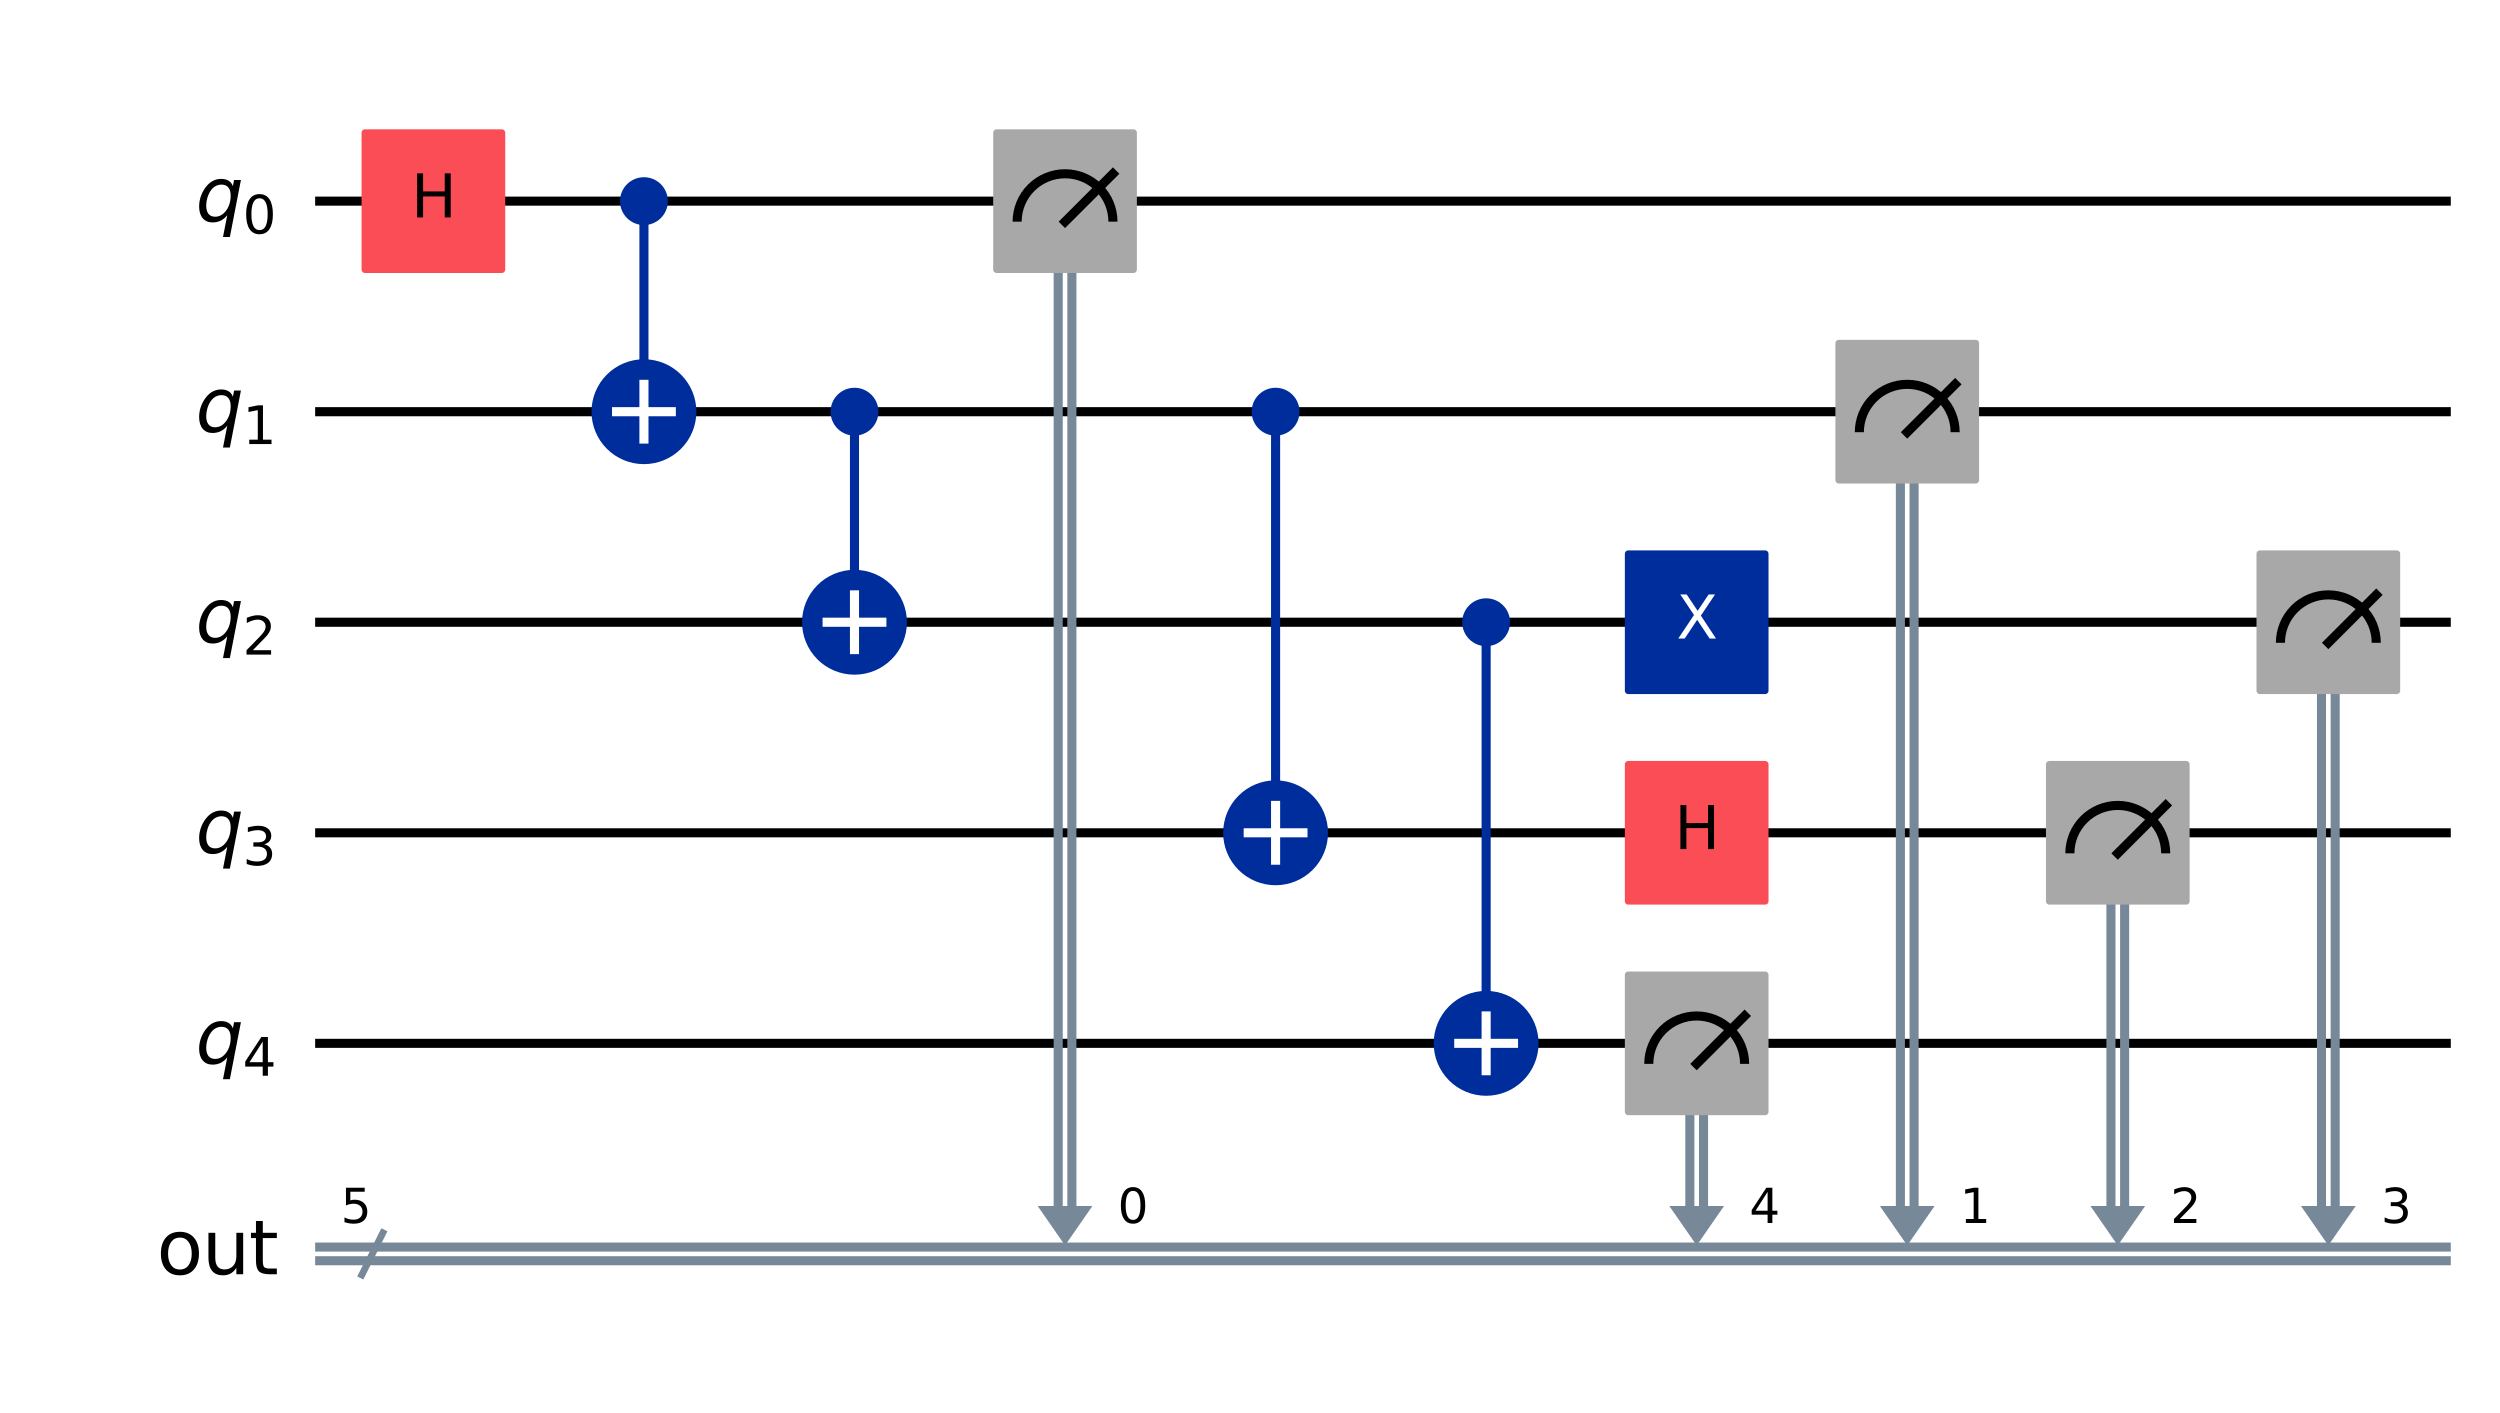 <?xml version="1.0" encoding="utf-8" standalone="no"?>
<!DOCTYPE svg PUBLIC "-//W3C//DTD SVG 1.1//EN"
  "http://www.w3.org/Graphics/SVG/1.1/DTD/svg11.dtd">
<svg xmlns:xlink="http://www.w3.org/1999/xlink" width="550.393pt" height="311.066pt" viewBox="0 0 550.393 311.066" xmlns="http://www.w3.org/2000/svg" version="1.1">
 <defs>
  <style type="text/css">*{stroke-linejoin: round; stroke-linecap: butt}</style>
 </defs>
 <g id="figure_1">
  <g id="patch_1">
   <path d="M 0 311.066 
L 550.393 311.066 
L 550.393 0 
L 0 0 
z
" style="fill: #ffffff"/>
  </g>
  <g id="axes_1">
   <g id="line2d_1">
    <path d="M 70.382 44.283 
L 538.558 44.283 
" clip-path="url(#p298d0ca993)" style="fill: none; stroke: #000000; stroke-width: 2; stroke-linecap: square"/>
   </g>
   <g id="line2d_2">
    <path d="M 70.382 90.637 
L 538.558 90.637 
" clip-path="url(#p298d0ca993)" style="fill: none; stroke: #000000; stroke-width: 2; stroke-linecap: square"/>
   </g>
   <g id="line2d_3">
    <path d="M 70.382 136.991 
L 538.558 136.991 
" clip-path="url(#p298d0ca993)" style="fill: none; stroke: #000000; stroke-width: 2; stroke-linecap: square"/>
   </g>
   <g id="line2d_4">
    <path d="M 70.382 183.345 
L 538.558 183.345 
" clip-path="url(#p298d0ca993)" style="fill: none; stroke: #000000; stroke-width: 2; stroke-linecap: square"/>
   </g>
   <g id="line2d_5">
    <path d="M 70.382 229.699 
L 538.558 229.699 
" clip-path="url(#p298d0ca993)" style="fill: none; stroke: #000000; stroke-width: 2; stroke-linecap: square"/>
   </g>
   <g id="line2d_6">
    <path d="M 79.653 280.689 
L 84.289 271.418 
" clip-path="url(#p298d0ca993)" style="fill: none; stroke: #778899; stroke-width: 1.5; stroke-linecap: square"/>
   </g>
   <g id="line2d_7">
    <path d="M 70.382 274.547 
L 538.558 274.547 
" clip-path="url(#p298d0ca993)" style="fill: none; stroke: #778899; stroke-width: 2; stroke-linecap: square"/>
   </g>
   <g id="line2d_8">
    <path d="M 70.382 277.56 
L 538.558 277.56 
" clip-path="url(#p298d0ca993)" style="fill: none; stroke: #778899; stroke-width: 2; stroke-linecap: square"/>
   </g>
   <g id="patch_2">
    <path d="M 228.449 265.508 
L 240.502 265.508 
L 234.476 274.199 
z
" clip-path="url(#p298d0ca993)" style="fill: #778899"/>
   </g>
   <g id="patch_3">
    <path d="M 367.511 265.508 
L 379.564 265.508 
L 373.538 274.199 
z
" clip-path="url(#p298d0ca993)" style="fill: #778899"/>
   </g>
   <g id="patch_4">
    <path d="M 413.865 265.508 
L 425.918 265.508 
L 419.892 274.199 
z
" clip-path="url(#p298d0ca993)" style="fill: #778899"/>
   </g>
   <g id="patch_5">
    <path d="M 460.219 265.508 
L 472.272 265.508 
L 466.246 274.199 
z
" clip-path="url(#p298d0ca993)" style="fill: #778899"/>
   </g>
   <g id="patch_6">
    <path d="M 506.573 265.508 
L 518.626 265.508 
L 512.6 274.199 
z
" clip-path="url(#p298d0ca993)" style="fill: #778899"/>
   </g>
   <g id="patch_7">
    <path d="M 65.747 21.106 
L -1093.103 21.106 
L -1093.103 345.584 
L 65.747 345.584 
z
" clip-path="url(#p298d0ca993)" style="fill: #ffffff; stroke: #ffffff; stroke-width: 1.5; stroke-linejoin: miter"/>
   </g>
   <g id="line2d_9">
    <path d="M 141.768 90.637 
L 141.768 44.283 
" clip-path="url(#p298d0ca993)" style="fill: none; stroke: #002d9c; stroke-width: 2; stroke-linecap: square"/>
   </g>
   <g id="line2d_10">
    <path d="M 188.122 136.991 
L 188.122 90.637 
" clip-path="url(#p298d0ca993)" style="fill: none; stroke: #002d9c; stroke-width: 2; stroke-linecap: square"/>
   </g>
   <g id="line2d_11">
    <path d="M 235.982 44.283 
L 235.982 265.508 
" clip-path="url(#p298d0ca993)" style="fill: none; stroke: #778899; stroke-width: 2; stroke-linecap: square"/>
   </g>
   <g id="line2d_12">
    <path d="M 232.969 44.283 
L 232.969 265.508 
" clip-path="url(#p298d0ca993)" style="fill: none; stroke: #778899; stroke-width: 2; stroke-linecap: square"/>
   </g>
   <g id="line2d_13">
    <path d="M 280.83 183.345 
L 280.83 90.637 
" clip-path="url(#p298d0ca993)" style="fill: none; stroke: #002d9c; stroke-width: 2; stroke-linecap: square"/>
   </g>
   <g id="line2d_14">
    <path d="M 327.184 229.699 
L 327.184 136.991 
" clip-path="url(#p298d0ca993)" style="fill: none; stroke: #002d9c; stroke-width: 2; stroke-linecap: square"/>
   </g>
   <g id="line2d_15">
    <path d="M 375.044 229.699 
L 375.044 265.508 
" clip-path="url(#p298d0ca993)" style="fill: none; stroke: #778899; stroke-width: 2; stroke-linecap: square"/>
   </g>
   <g id="line2d_16">
    <path d="M 372.031 229.699 
L 372.031 265.508 
" clip-path="url(#p298d0ca993)" style="fill: none; stroke: #778899; stroke-width: 2; stroke-linecap: square"/>
   </g>
   <g id="line2d_17">
    <path d="M 421.398 90.637 
L 421.398 265.508 
" clip-path="url(#p298d0ca993)" style="fill: none; stroke: #778899; stroke-width: 2; stroke-linecap: square"/>
   </g>
   <g id="line2d_18">
    <path d="M 418.385 90.637 
L 418.385 265.508 
" clip-path="url(#p298d0ca993)" style="fill: none; stroke: #778899; stroke-width: 2; stroke-linecap: square"/>
   </g>
   <g id="line2d_19">
    <path d="M 467.752 183.345 
L 467.752 265.508 
" clip-path="url(#p298d0ca993)" style="fill: none; stroke: #778899; stroke-width: 2; stroke-linecap: square"/>
   </g>
   <g id="line2d_20">
    <path d="M 464.739 183.345 
L 464.739 265.508 
" clip-path="url(#p298d0ca993)" style="fill: none; stroke: #778899; stroke-width: 2; stroke-linecap: square"/>
   </g>
   <g id="line2d_21">
    <path d="M 514.106 136.991 
L 514.106 265.508 
" clip-path="url(#p298d0ca993)" style="fill: none; stroke: #778899; stroke-width: 2; stroke-linecap: square"/>
   </g>
   <g id="line2d_22">
    <path d="M 511.093 136.991 
L 511.093 265.508 
" clip-path="url(#p298d0ca993)" style="fill: none; stroke: #778899; stroke-width: 2; stroke-linecap: square"/>
   </g>
   <g id="patch_8">
    <path d="M 80.348 59.348 
L 110.479 59.348 
L 110.479 29.218 
L 80.348 29.218 
z
" clip-path="url(#p298d0ca993)" style="fill: #fa4d56; stroke: #fa4d56; stroke-width: 1.5; stroke-linejoin: miter"/>
   </g>
   <g id="patch_9">
    <path d="M 141.768 48.803 
C 142.966 48.803 144.116 48.327 144.963 47.479 
C 145.811 46.631 146.287 45.482 146.287 44.283 
C 146.287 43.085 145.811 41.935 144.963 41.087 
C 144.116 40.24 142.966 39.764 141.768 39.764 
C 140.569 39.764 139.419 40.24 138.572 41.087 
C 137.724 41.935 137.248 43.085 137.248 44.283 
C 137.248 45.482 137.724 46.631 138.572 47.479 
C 139.419 48.327 140.569 48.803 141.768 48.803 
z
" clip-path="url(#p298d0ca993)" style="fill: #002d9c; stroke: #002d9c; stroke-width: 1.5; stroke-linejoin: miter"/>
   </g>
   <g id="patch_10">
    <path d="M 141.768 101.183 
C 144.564 101.183 147.247 100.072 149.224 98.094 
C 151.202 96.116 152.313 93.434 152.313 90.637 
C 152.313 87.84 151.202 85.158 149.224 83.18 
C 147.247 81.203 144.564 80.092 141.768 80.092 
C 138.971 80.092 136.288 81.203 134.311 83.18 
C 132.333 85.158 131.222 87.84 131.222 90.637 
C 131.222 93.434 132.333 96.116 134.311 98.094 
C 136.288 100.072 138.971 101.183 141.768 101.183 
z
" clip-path="url(#p298d0ca993)" style="fill: #002d9c; stroke: #002d9c; stroke-width: 2; stroke-linejoin: miter"/>
   </g>
   <g id="patch_11">
    <path d="M 188.122 95.157 
C 189.32 95.157 190.47 94.681 191.317 93.833 
C 192.165 92.985 192.641 91.836 192.641 90.637 
C 192.641 89.439 192.165 88.289 191.317 87.441 
C 190.47 86.594 189.32 86.118 188.122 86.118 
C 186.923 86.118 185.773 86.594 184.926 87.441 
C 184.078 88.289 183.602 89.439 183.602 90.637 
C 183.602 91.836 184.078 92.985 184.926 93.833 
C 185.773 94.681 186.923 95.157 188.122 95.157 
z
" clip-path="url(#p298d0ca993)" style="fill: #002d9c; stroke: #002d9c; stroke-width: 1.5; stroke-linejoin: miter"/>
   </g>
   <g id="patch_12">
    <path d="M 188.122 147.537 
C 190.918 147.537 193.601 146.426 195.578 144.448 
C 197.556 142.47 198.667 139.788 198.667 136.991 
C 198.667 134.194 197.556 131.512 195.578 129.534 
C 193.601 127.557 190.918 126.446 188.122 126.446 
C 185.325 126.446 182.642 127.557 180.665 129.534 
C 178.687 131.512 177.576 134.194 177.576 136.991 
C 177.576 139.788 178.687 142.47 180.665 144.448 
C 182.642 146.426 185.325 147.537 188.122 147.537 
z
" clip-path="url(#p298d0ca993)" style="fill: #002d9c; stroke: #002d9c; stroke-width: 2; stroke-linejoin: miter"/>
   </g>
   <g id="patch_13">
    <path d="M 219.41 59.348 
L 249.541 59.348 
L 249.541 29.218 
L 219.41 29.218 
z
" clip-path="url(#p298d0ca993)" style="fill: #a8a8a8; stroke: #a8a8a8; stroke-width: 1.5; stroke-linejoin: miter"/>
   </g>
   <g id="patch_14">
    <path d="M 245.021 48.803 
C 245.021 46.007 243.909 43.323 241.932 41.346 
C 239.955 39.369 237.271 38.257 234.476 38.257 
C 231.68 38.257 228.996 39.369 227.019 41.346 
C 225.042 43.323 223.93 46.007 223.93 48.803 
" clip-path="url(#p298d0ca993)" style="fill: none; stroke: #000000; stroke-width: 2; stroke-linejoin: miter"/>
   </g>
   <g id="line2d_23">
    <path d="M 234.476 48.803 
L 245.021 38.257 
" clip-path="url(#p298d0ca993)" style="fill: none; stroke: #000000; stroke-width: 2; stroke-linecap: square"/>
   </g>
   <g id="patch_15">
    <path d="M 280.83 95.157 
C 282.028 95.157 283.178 94.681 284.025 93.833 
C 284.873 92.985 285.349 91.836 285.349 90.637 
C 285.349 89.439 284.873 88.289 284.025 87.441 
C 283.178 86.594 282.028 86.118 280.83 86.118 
C 279.631 86.118 278.481 86.594 277.634 87.441 
C 276.786 88.289 276.31 89.439 276.31 90.637 
C 276.31 91.836 276.786 92.985 277.634 93.833 
C 278.481 94.681 279.631 95.157 280.83 95.157 
z
" clip-path="url(#p298d0ca993)" style="fill: #002d9c; stroke: #002d9c; stroke-width: 1.5; stroke-linejoin: miter"/>
   </g>
   <g id="patch_16">
    <path d="M 280.83 193.891 
C 283.626 193.891 286.309 192.78 288.286 190.802 
C 290.264 188.824 291.375 186.142 291.375 183.345 
C 291.375 180.548 290.264 177.866 288.286 175.888 
C 286.309 173.911 283.626 172.8 280.83 172.8 
C 278.033 172.8 275.35 173.911 273.373 175.888 
C 271.395 177.866 270.284 180.548 270.284 183.345 
C 270.284 186.142 271.395 188.824 273.373 190.802 
C 275.35 192.78 278.033 193.891 280.83 193.891 
z
" clip-path="url(#p298d0ca993)" style="fill: #002d9c; stroke: #002d9c; stroke-width: 2; stroke-linejoin: miter"/>
   </g>
   <g id="patch_17">
    <path d="M 327.184 141.511 
C 328.382 141.511 329.532 141.035 330.379 140.187 
C 331.227 139.339 331.703 138.19 331.703 136.991 
C 331.703 135.793 331.227 134.643 330.379 133.795 
C 329.532 132.948 328.382 132.472 327.184 132.472 
C 325.985 132.472 324.835 132.948 323.988 133.795 
C 323.14 134.643 322.664 135.793 322.664 136.991 
C 322.664 138.19 323.14 139.339 323.988 140.187 
C 324.835 141.035 325.985 141.511 327.184 141.511 
z
" clip-path="url(#p298d0ca993)" style="fill: #002d9c; stroke: #002d9c; stroke-width: 1.5; stroke-linejoin: miter"/>
   </g>
   <g id="patch_18">
    <path d="M 327.184 240.245 
C 329.98 240.245 332.663 239.134 334.64 237.156 
C 336.618 235.178 337.729 232.496 337.729 229.699 
C 337.729 226.902 336.618 224.22 334.64 222.242 
C 332.663 220.265 329.98 219.154 327.184 219.154 
C 324.387 219.154 321.704 220.265 319.727 222.242 
C 317.749 224.22 316.638 226.902 316.638 229.699 
C 316.638 232.496 317.749 235.178 319.727 237.156 
C 321.704 239.134 324.387 240.245 327.184 240.245 
z
" clip-path="url(#p298d0ca993)" style="fill: #002d9c; stroke: #002d9c; stroke-width: 2; stroke-linejoin: miter"/>
   </g>
   <g id="patch_19">
    <path d="M 358.472 198.41 
L 388.603 198.41 
L 388.603 168.28 
L 358.472 168.28 
z
" clip-path="url(#p298d0ca993)" style="fill: #fa4d56; stroke: #fa4d56; stroke-width: 1.5; stroke-linejoin: miter"/>
   </g>
   <g id="patch_20">
    <path d="M 358.472 152.056 
L 388.603 152.056 
L 388.603 121.926 
L 358.472 121.926 
z
" clip-path="url(#p298d0ca993)" style="fill: #002d9c; stroke: #002d9c; stroke-width: 1.5; stroke-linejoin: miter"/>
   </g>
   <g id="patch_21">
    <path d="M 358.472 244.764 
L 388.603 244.764 
L 388.603 214.634 
L 358.472 214.634 
z
" clip-path="url(#p298d0ca993)" style="fill: #a8a8a8; stroke: #a8a8a8; stroke-width: 1.5; stroke-linejoin: miter"/>
   </g>
   <g id="patch_22">
    <path d="M 384.083 234.219 
C 384.083 231.423 382.971 228.739 380.994 226.762 
C 379.017 224.785 376.333 223.673 373.538 223.673 
C 370.742 223.673 368.058 224.785 366.081 226.762 
C 364.104 228.739 362.992 231.423 362.992 234.219 
" clip-path="url(#p298d0ca993)" style="fill: none; stroke: #000000; stroke-width: 2; stroke-linejoin: miter"/>
   </g>
   <g id="line2d_24">
    <path d="M 373.538 234.219 
L 384.083 223.673 
" clip-path="url(#p298d0ca993)" style="fill: none; stroke: #000000; stroke-width: 2; stroke-linecap: square"/>
   </g>
   <g id="patch_23">
    <path d="M 404.826 105.702 
L 434.957 105.702 
L 434.957 75.572 
L 404.826 75.572 
z
" clip-path="url(#p298d0ca993)" style="fill: #a8a8a8; stroke: #a8a8a8; stroke-width: 1.5; stroke-linejoin: miter"/>
   </g>
   <g id="patch_24">
    <path d="M 430.437 95.157 
C 430.437 92.361 429.325 89.677 427.348 87.7 
C 425.371 85.723 422.687 84.611 419.892 84.611 
C 417.096 84.611 414.412 85.723 412.435 87.7 
C 410.458 89.677 409.346 92.361 409.346 95.157 
" clip-path="url(#p298d0ca993)" style="fill: none; stroke: #000000; stroke-width: 2; stroke-linejoin: miter"/>
   </g>
   <g id="line2d_25">
    <path d="M 419.892 95.157 
L 430.437 84.611 
" clip-path="url(#p298d0ca993)" style="fill: none; stroke: #000000; stroke-width: 2; stroke-linecap: square"/>
   </g>
   <g id="patch_25">
    <path d="M 451.18 198.41 
L 481.311 198.41 
L 481.311 168.28 
L 451.18 168.28 
z
" clip-path="url(#p298d0ca993)" style="fill: #a8a8a8; stroke: #a8a8a8; stroke-width: 1.5; stroke-linejoin: miter"/>
   </g>
   <g id="patch_26">
    <path d="M 476.791 187.865 
C 476.791 185.069 475.679 182.385 473.702 180.408 
C 471.725 178.431 469.041 177.319 466.246 177.319 
C 463.45 177.319 460.766 178.431 458.789 180.408 
C 456.812 182.385 455.7 185.069 455.7 187.865 
" clip-path="url(#p298d0ca993)" style="fill: none; stroke: #000000; stroke-width: 2; stroke-linejoin: miter"/>
   </g>
   <g id="line2d_26">
    <path d="M 466.246 187.865 
L 476.791 177.319 
" clip-path="url(#p298d0ca993)" style="fill: none; stroke: #000000; stroke-width: 2; stroke-linecap: square"/>
   </g>
   <g id="patch_27">
    <path d="M 497.534 152.056 
L 527.665 152.056 
L 527.665 121.926 
L 497.534 121.926 
z
" clip-path="url(#p298d0ca993)" style="fill: #a8a8a8; stroke: #a8a8a8; stroke-width: 1.5; stroke-linejoin: miter"/>
   </g>
   <g id="patch_28">
    <path d="M 523.145 141.511 
C 523.145 138.715 522.033 136.031 520.056 134.054 
C 518.079 132.077 515.395 130.965 512.6 130.965 
C 509.804 130.965 507.12 132.077 505.143 134.054 
C 503.166 136.031 502.054 138.715 502.054 141.511 
" clip-path="url(#p298d0ca993)" style="fill: none; stroke: #000000; stroke-width: 2; stroke-linejoin: miter"/>
   </g>
   <g id="line2d_27">
    <path d="M 512.6 141.511 
L 523.145 130.965 
" clip-path="url(#p298d0ca993)" style="fill: none; stroke: #000000; stroke-width: 2; stroke-linecap: square"/>
   </g>
   <g id="line2d_28">
    <path d="M 141.768 96.663 
L 141.768 84.611 
" clip-path="url(#p298d0ca993)" style="fill: none; stroke: #ffffff; stroke-width: 2; stroke-linecap: square"/>
   </g>
   <g id="line2d_29">
    <path d="M 135.741 90.637 
L 147.794 90.637 
" clip-path="url(#p298d0ca993)" style="fill: none; stroke: #ffffff; stroke-width: 2; stroke-linecap: square"/>
   </g>
   <g id="line2d_30">
    <path d="M 188.122 143.017 
L 188.122 130.965 
" clip-path="url(#p298d0ca993)" style="fill: none; stroke: #ffffff; stroke-width: 2; stroke-linecap: square"/>
   </g>
   <g id="line2d_31">
    <path d="M 182.095 136.991 
L 194.148 136.991 
" clip-path="url(#p298d0ca993)" style="fill: none; stroke: #ffffff; stroke-width: 2; stroke-linecap: square"/>
   </g>
   <g id="line2d_32">
    <path d="M 280.83 189.371 
L 280.83 177.319 
" clip-path="url(#p298d0ca993)" style="fill: none; stroke: #ffffff; stroke-width: 2; stroke-linecap: square"/>
   </g>
   <g id="line2d_33">
    <path d="M 274.803 183.345 
L 286.856 183.345 
" clip-path="url(#p298d0ca993)" style="fill: none; stroke: #ffffff; stroke-width: 2; stroke-linecap: square"/>
   </g>
   <g id="line2d_34">
    <path d="M 327.184 235.725 
L 327.184 223.673 
" clip-path="url(#p298d0ca993)" style="fill: none; stroke: #ffffff; stroke-width: 2; stroke-linecap: square"/>
   </g>
   <g id="line2d_35">
    <path d="M 321.157 229.699 
L 333.21 229.699 
" clip-path="url(#p298d0ca993)" style="fill: none; stroke: #ffffff; stroke-width: 2; stroke-linecap: square"/>
   </g>
   <g id="text_1">
    <g clip-path="url(#p298d0ca993)">
     <!-- ${q}_{0}$ -->
     <g transform="translate(43.074 48.734) scale(0.163 -0.163)">
      <defs>
       <path id="DejaVuSans-Oblique-71" d="M 2669 525 
Q 2438 222 2123 65 
Q 1809 -91 1428 -91 
Q 897 -91 595 267 
Q 294 625 294 1253 
Q 294 1759 480 2231 
Q 666 2703 1013 3078 
Q 1238 3322 1530 3453 
Q 1822 3584 2144 3584 
Q 2531 3584 2781 3431 
Q 3031 3278 3144 2969 
L 3244 3494 
L 3822 3494 
L 2888 -1319 
L 2309 -1319 
L 2669 525 
z
M 891 1338 
Q 891 875 1084 633 
Q 1278 391 1644 391 
Q 2188 391 2572 911 
Q 2956 1431 2956 2175 
Q 2956 2625 2757 2864 
Q 2559 3103 2188 3103 
Q 1916 3103 1684 2976 
Q 1453 2850 1281 2606 
Q 1100 2350 995 2006 
Q 891 1663 891 1338 
z
" transform="scale(0.016)"/>
       <path id="DejaVuSans-30" d="M 2034 4250 
Q 1547 4250 1301 3770 
Q 1056 3291 1056 2328 
Q 1056 1369 1301 889 
Q 1547 409 2034 409 
Q 2525 409 2770 889 
Q 3016 1369 3016 2328 
Q 3016 3291 2770 3770 
Q 2525 4250 2034 4250 
z
M 2034 4750 
Q 2819 4750 3233 4129 
Q 3647 3509 3647 2328 
Q 3647 1150 3233 529 
Q 2819 -91 2034 -91 
Q 1250 -91 836 529 
Q 422 1150 422 2328 
Q 422 3509 836 4129 
Q 1250 4750 2034 4750 
z
" transform="scale(0.016)"/>
      </defs>
      <use xlink:href="#DejaVuSans-Oblique-71"/>
      <use xlink:href="#DejaVuSans-30" transform="translate(63.477 -16.406) scale(0.7)"/>
     </g>
    </g>
   </g>
   <g id="text_2">
    <g clip-path="url(#p298d0ca993)">
     <!-- ${q}_{1}$ -->
     <g transform="translate(43.074 95.088) scale(0.163 -0.163)">
      <defs>
       <path id="DejaVuSans-31" d="M 794 531 
L 1825 531 
L 1825 4091 
L 703 3866 
L 703 4441 
L 1819 4666 
L 2450 4666 
L 2450 531 
L 3481 531 
L 3481 0 
L 794 0 
L 794 531 
z
" transform="scale(0.016)"/>
      </defs>
      <use xlink:href="#DejaVuSans-Oblique-71"/>
      <use xlink:href="#DejaVuSans-31" transform="translate(63.477 -16.406) scale(0.7)"/>
     </g>
    </g>
   </g>
   <g id="text_3">
    <g clip-path="url(#p298d0ca993)">
     <!-- ${q}_{2}$ -->
     <g transform="translate(43.074 141.442) scale(0.163 -0.163)">
      <defs>
       <path id="DejaVuSans-32" d="M 1228 531 
L 3431 531 
L 3431 0 
L 469 0 
L 469 531 
Q 828 903 1448 1529 
Q 2069 2156 2228 2338 
Q 2531 2678 2651 2914 
Q 2772 3150 2772 3378 
Q 2772 3750 2511 3984 
Q 2250 4219 1831 4219 
Q 1534 4219 1204 4116 
Q 875 4013 500 3803 
L 500 4441 
Q 881 4594 1212 4672 
Q 1544 4750 1819 4750 
Q 2544 4750 2975 4387 
Q 3406 4025 3406 3419 
Q 3406 3131 3298 2873 
Q 3191 2616 2906 2266 
Q 2828 2175 2409 1742 
Q 1991 1309 1228 531 
z
" transform="scale(0.016)"/>
      </defs>
      <use xlink:href="#DejaVuSans-Oblique-71"/>
      <use xlink:href="#DejaVuSans-32" transform="translate(63.477 -16.406) scale(0.7)"/>
     </g>
    </g>
   </g>
   <g id="text_4">
    <g clip-path="url(#p298d0ca993)">
     <!-- ${q}_{3}$ -->
     <g transform="translate(43.074 187.796) scale(0.163 -0.163)">
      <defs>
       <path id="DejaVuSans-33" d="M 2597 2516 
Q 3050 2419 3304 2112 
Q 3559 1806 3559 1356 
Q 3559 666 3084 287 
Q 2609 -91 1734 -91 
Q 1441 -91 1130 -33 
Q 819 25 488 141 
L 488 750 
Q 750 597 1062 519 
Q 1375 441 1716 441 
Q 2309 441 2620 675 
Q 2931 909 2931 1356 
Q 2931 1769 2642 2001 
Q 2353 2234 1838 2234 
L 1294 2234 
L 1294 2753 
L 1863 2753 
Q 2328 2753 2575 2939 
Q 2822 3125 2822 3475 
Q 2822 3834 2567 4026 
Q 2313 4219 1838 4219 
Q 1578 4219 1281 4162 
Q 984 4106 628 3988 
L 628 4550 
Q 988 4650 1302 4700 
Q 1616 4750 1894 4750 
Q 2613 4750 3031 4423 
Q 3450 4097 3450 3541 
Q 3450 3153 3228 2886 
Q 3006 2619 2597 2516 
z
" transform="scale(0.016)"/>
      </defs>
      <use xlink:href="#DejaVuSans-Oblique-71"/>
      <use xlink:href="#DejaVuSans-33" transform="translate(63.477 -16.406) scale(0.7)"/>
     </g>
    </g>
   </g>
   <g id="text_5">
    <g clip-path="url(#p298d0ca993)">
     <!-- ${q}_{4}$ -->
     <g transform="translate(43.074 234.15) scale(0.163 -0.163)">
      <defs>
       <path id="DejaVuSans-34" d="M 2419 4116 
L 825 1625 
L 2419 1625 
L 2419 4116 
z
M 2253 4666 
L 3047 4666 
L 3047 1625 
L 3713 1625 
L 3713 1100 
L 3047 1100 
L 3047 0 
L 2419 0 
L 2419 1100 
L 313 1100 
L 313 1709 
L 2253 4666 
z
" transform="scale(0.016)"/>
      </defs>
      <use xlink:href="#DejaVuSans-Oblique-71"/>
      <use xlink:href="#DejaVuSans-34" transform="translate(63.477 -16.406) scale(0.7)"/>
     </g>
    </g>
   </g>
   <g id="text_6">
    <g clip-path="url(#p298d0ca993)">
     <!-- 5 -->
     <g transform="translate(75.018 269.255) scale(0.104 -0.104)">
      <defs>
       <path id="DejaVuSans-35" d="M 691 4666 
L 3169 4666 
L 3169 4134 
L 1269 4134 
L 1269 2991 
Q 1406 3038 1543 3061 
Q 1681 3084 1819 3084 
Q 2600 3084 3056 2656 
Q 3513 2228 3513 1497 
Q 3513 744 3044 326 
Q 2575 -91 1722 -91 
Q 1428 -91 1123 -41 
Q 819 9 494 109 
L 494 744 
Q 775 591 1075 516 
Q 1375 441 1709 441 
Q 2250 441 2565 725 
Q 2881 1009 2881 1497 
Q 2881 1984 2565 2268 
Q 2250 2553 1709 2553 
Q 1456 2553 1204 2497 
Q 953 2441 691 2322 
L 691 4666 
z
" transform="scale(0.016)"/>
      </defs>
      <use xlink:href="#DejaVuSans-35"/>
     </g>
    </g>
   </g>
   <g id="text_7">
    <g clip-path="url(#p298d0ca993)">
     <!-- out -->
     <g transform="translate(34.5 280.537) scale(0.163 -0.163)">
      <defs>
       <path id="DejaVuSans-6f" d="M 1959 3097 
Q 1497 3097 1228 2736 
Q 959 2375 959 1747 
Q 959 1119 1226 758 
Q 1494 397 1959 397 
Q 2419 397 2687 759 
Q 2956 1122 2956 1747 
Q 2956 2369 2687 2733 
Q 2419 3097 1959 3097 
z
M 1959 3584 
Q 2709 3584 3137 3096 
Q 3566 2609 3566 1747 
Q 3566 888 3137 398 
Q 2709 -91 1959 -91 
Q 1206 -91 779 398 
Q 353 888 353 1747 
Q 353 2609 779 3096 
Q 1206 3584 1959 3584 
z
" transform="scale(0.016)"/>
       <path id="DejaVuSans-75" d="M 544 1381 
L 544 3500 
L 1119 3500 
L 1119 1403 
Q 1119 906 1312 657 
Q 1506 409 1894 409 
Q 2359 409 2629 706 
Q 2900 1003 2900 1516 
L 2900 3500 
L 3475 3500 
L 3475 0 
L 2900 0 
L 2900 538 
Q 2691 219 2414 64 
Q 2138 -91 1772 -91 
Q 1169 -91 856 284 
Q 544 659 544 1381 
z
M 1991 3584 
L 1991 3584 
z
" transform="scale(0.016)"/>
       <path id="DejaVuSans-74" d="M 1172 4494 
L 1172 3500 
L 2356 3500 
L 2356 3053 
L 1172 3053 
L 1172 1153 
Q 1172 725 1289 603 
Q 1406 481 1766 481 
L 2356 481 
L 2356 0 
L 1766 0 
Q 1100 0 847 248 
Q 594 497 594 1153 
L 594 3053 
L 172 3053 
L 172 3500 
L 594 3500 
L 594 4494 
L 1172 4494 
z
" transform="scale(0.016)"/>
      </defs>
      <use xlink:href="#DejaVuSans-6f"/>
      <use xlink:href="#DejaVuSans-75" x="61.182"/>
      <use xlink:href="#DejaVuSans-74" x="124.561"/>
     </g>
    </g>
   </g>
   <g id="text_8">
    <g clip-path="url(#p298d0ca993)">
     <!-- H -->
     <g transform="translate(90.525 47.87) scale(0.13 -0.13)">
      <defs>
       <path id="DejaVuSans-48" d="M 628 4666 
L 1259 4666 
L 1259 2753 
L 3553 2753 
L 3553 4666 
L 4184 4666 
L 4184 0 
L 3553 0 
L 3553 2222 
L 1259 2222 
L 1259 0 
L 628 0 
L 628 4666 
z
" transform="scale(0.016)"/>
      </defs>
      <use xlink:href="#DejaVuSans-48"/>
     </g>
    </g>
   </g>
   <g id="text_9">
    <g clip-path="url(#p298d0ca993)">
     <!-- 0 -->
     <g transform="translate(246.064 269.255) scale(0.104 -0.104)">
      <use xlink:href="#DejaVuSans-30"/>
     </g>
    </g>
   </g>
   <g id="text_10">
    <g clip-path="url(#p298d0ca993)">
     <!-- H -->
     <g transform="translate(368.649 186.932) scale(0.13 -0.13)">
      <use xlink:href="#DejaVuSans-48"/>
     </g>
    </g>
   </g>
   <g id="text_11">
    <g clip-path="url(#p298d0ca993)">
     <!-- X -->
     <g style="fill: #ffffff" transform="translate(369.085 140.578) scale(0.13 -0.13)">
      <defs>
       <path id="DejaVuSans-58" d="M 403 4666 
L 1081 4666 
L 2241 2931 
L 3406 4666 
L 4084 4666 
L 2584 2425 
L 4184 0 
L 3506 0 
L 2194 1984 
L 872 0 
L 191 0 
L 1856 2491 
L 403 4666 
z
" transform="scale(0.016)"/>
      </defs>
      <use xlink:href="#DejaVuSans-58"/>
     </g>
    </g>
   </g>
   <g id="text_12">
    <g clip-path="url(#p298d0ca993)">
     <!-- 4 -->
     <g transform="translate(385.126 269.255) scale(0.104 -0.104)">
      <use xlink:href="#DejaVuSans-34"/>
     </g>
    </g>
   </g>
   <g id="text_13">
    <g clip-path="url(#p298d0ca993)">
     <!-- 1 -->
     <g transform="translate(431.48 269.255) scale(0.104 -0.104)">
      <use xlink:href="#DejaVuSans-31"/>
     </g>
    </g>
   </g>
   <g id="text_14">
    <g clip-path="url(#p298d0ca993)">
     <!-- 2 -->
     <g transform="translate(477.834 269.255) scale(0.104 -0.104)">
      <use xlink:href="#DejaVuSans-32"/>
     </g>
    </g>
   </g>
   <g id="text_15">
    <g clip-path="url(#p298d0ca993)">
     <!-- 3 -->
     <g transform="translate(524.188 269.255) scale(0.104 -0.104)">
      <use xlink:href="#DejaVuSans-33"/>
     </g>
    </g>
   </g>
  </g>
 </g>
 <defs>
  <clipPath id="p298d0ca993">
   <rect x="7.2" y="7.2" width="535.993" height="296.666"/>
  </clipPath>
 </defs>
</svg>
